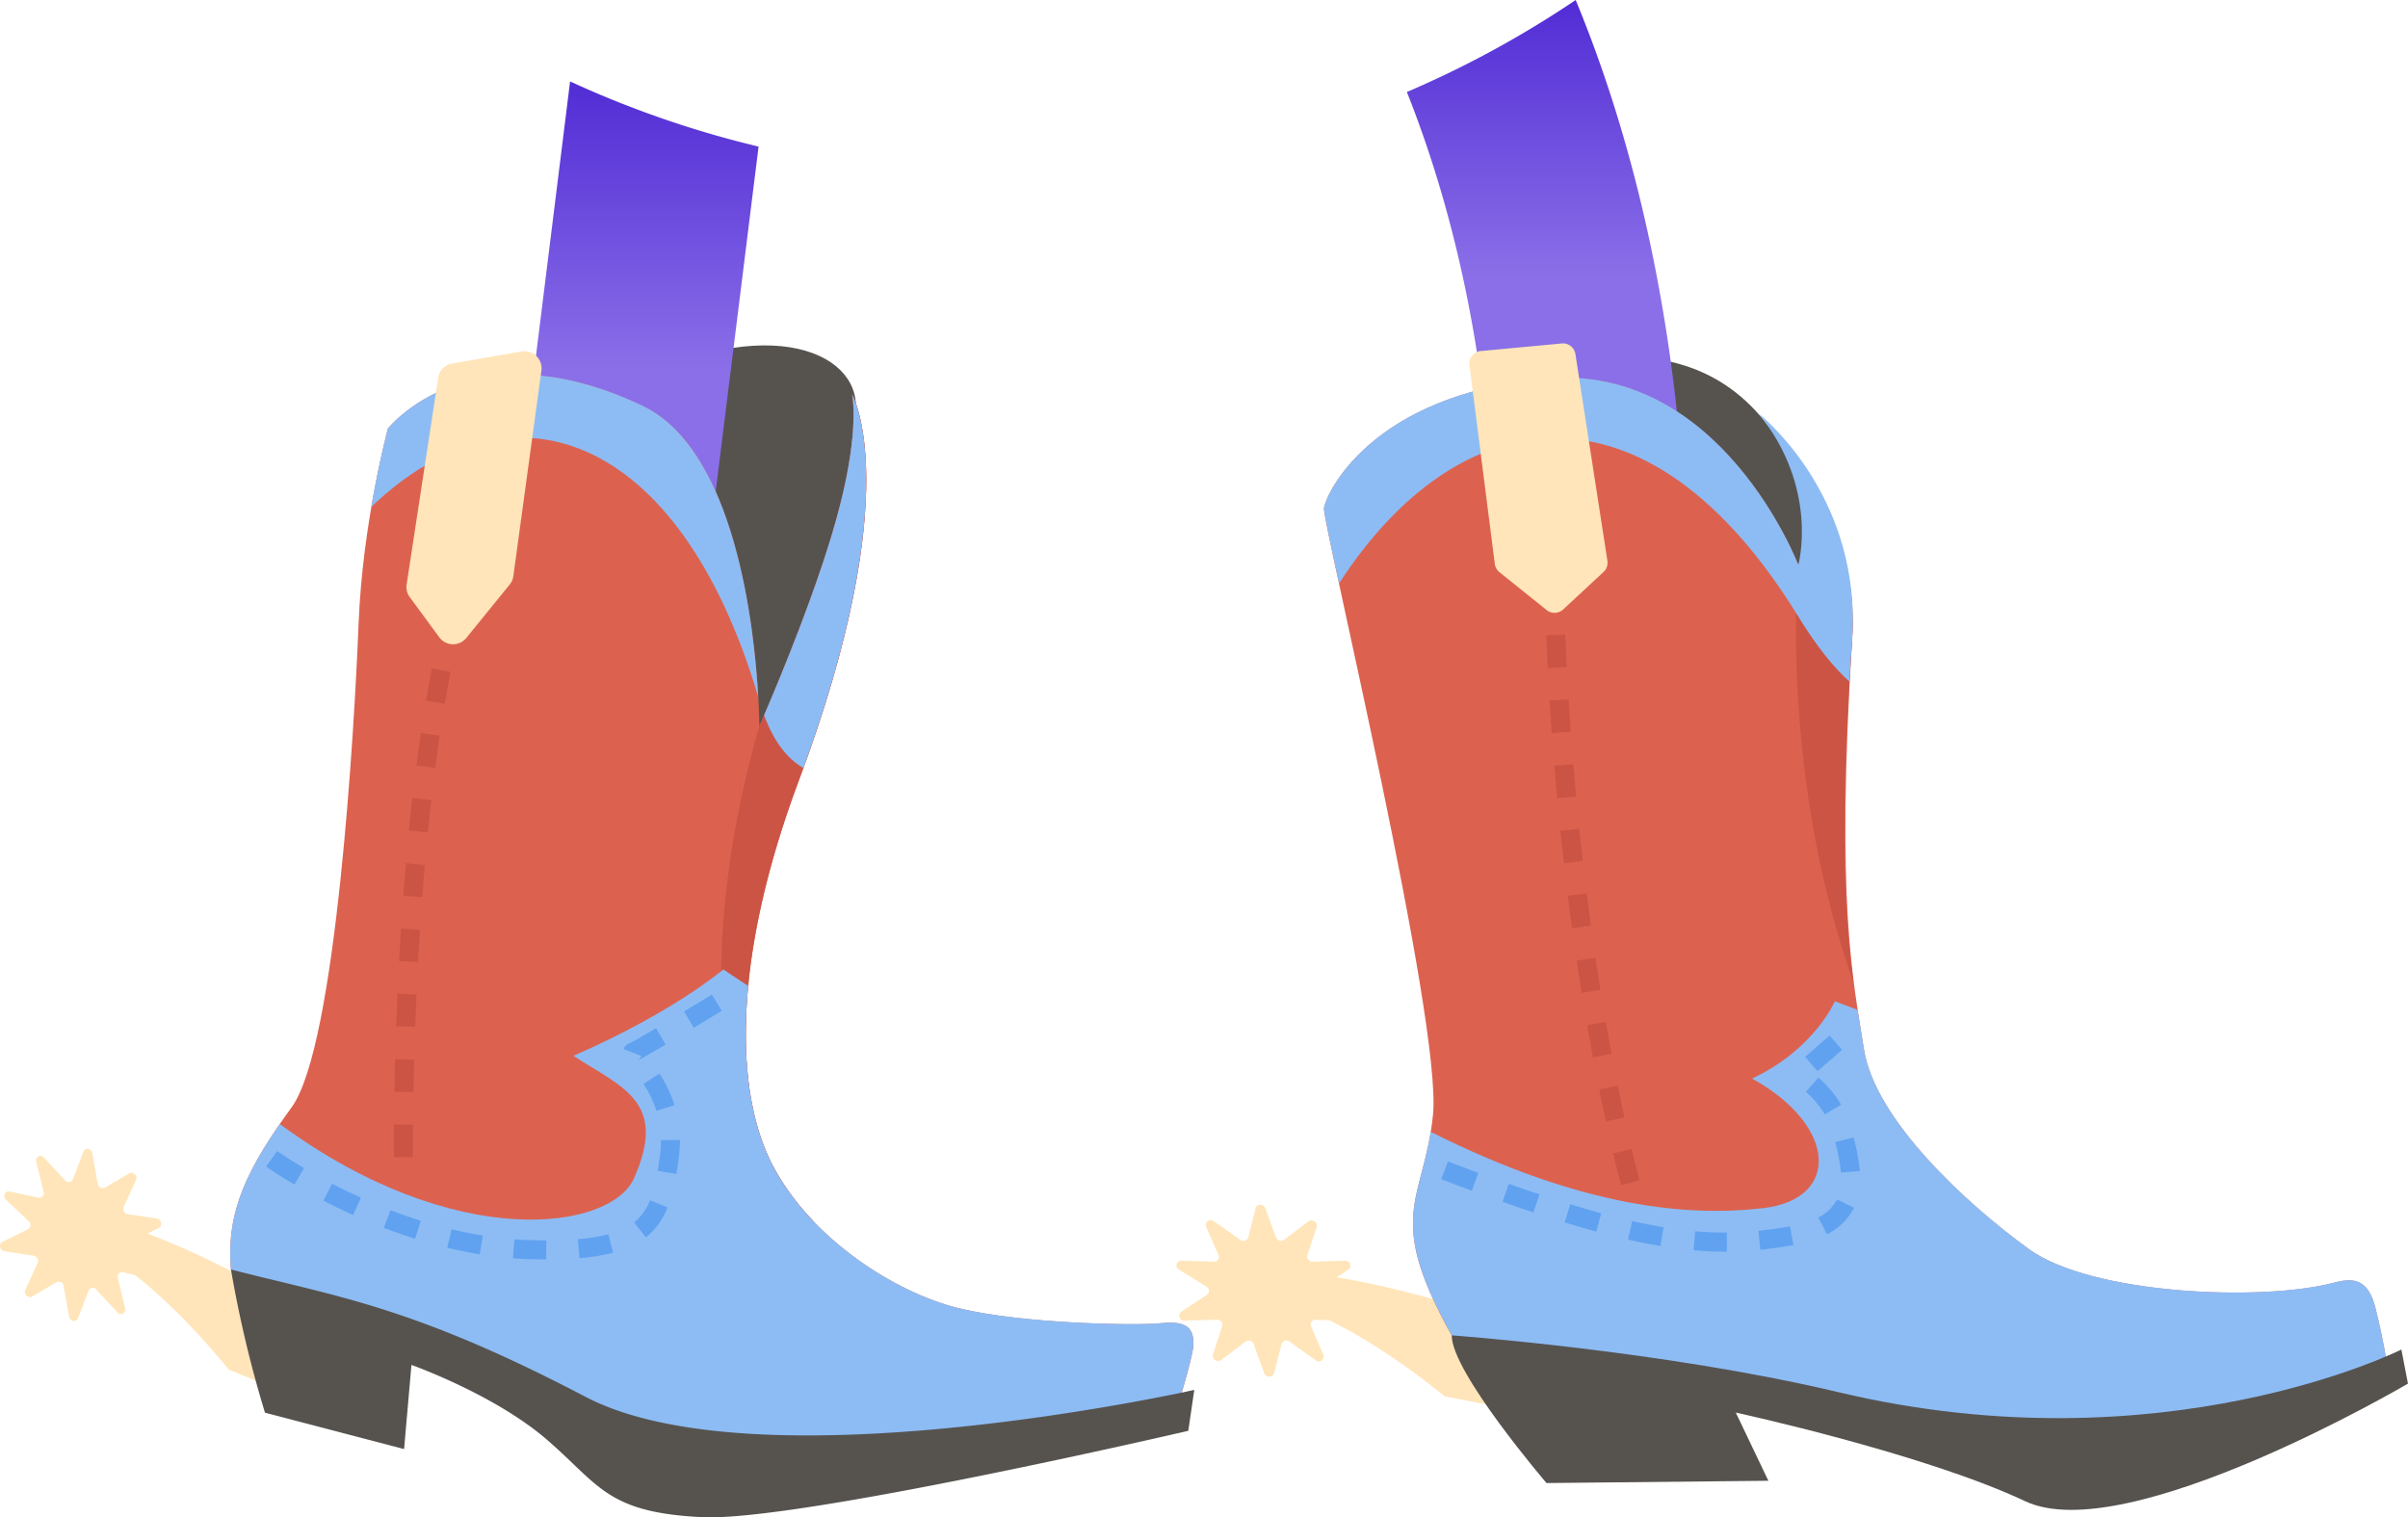 <svg xmlns="http://www.w3.org/2000/svg" xmlns:xlink="http://www.w3.org/1999/xlink" viewBox="0 0 887.01 558.94"><defs><linearGradient id="linear-gradient" x1="569.83" y1="-296.18" x2="569.83" y2="-527.02" gradientTransform="matrix(1, 0, 0, -1, 0, -296.18)" gradientUnits="userSpaceOnUse"><stop offset="0" stop-color="#522cd5"/><stop offset="0.44" stop-color="#8a6fe8"/></linearGradient><linearGradient id="linear-gradient-2" x1="230.3" y1="-326.2" x2="230.3" y2="-566.9" xlink:href="#linear-gradient"/></defs><g id="Layer_2" data-name="Layer 2"><g id="Layer_1-2" data-name="Layer 1"><g id="asset"><path d="M573.64,134.42c54.14-12.28,74.79,16.19,84.28,32.37s12.28,51.35,7.81,56.37S573.64,134.42,573.64,134.42Z" fill="#56534f"/><path d="M212.38,152c59.35-37.95,99.31-26.14,102.66-5.3,7.19,44.71-30.21,127.53-39.38,135.91S212.38,152,212.38,152Z" fill="#56534f"/><path d="M518.23,33.89c30.68,77.08,33.24,154.76,32.19,192.73-.15,3.88,36.05,7.39,71-.55.54-48.95-5.08-139.2-41-226.07A374.66,374.66,0,0,1,518.23,33.89Z" fill="url(#linear-gradient)"/><path d="M210,30,181.17,261.84l71.31,8.88L279.43,54A373.54,373.54,0,0,1,210,30Z" fill="url(#linear-gradient-2)"/><path d="M466.09,445.07,470,455.79a2,2,0,0,0,3,.92l9-6.84a2,2,0,0,1,3.06,2l-3.47,10.5a1.92,1.92,0,0,0,2,2.4l11.82-.36a1.82,1.82,0,0,1,1.3,3.27L487.21,474a1.74,1.74,0,0,0,.16,3l10.13,6.27a1.74,1.74,0,0,1-1,3.27l-11.86-.36a1.72,1.72,0,0,0-1.72,2.4l4.57,10.5a1.8,1.8,0,0,1-2.85,2L475,494.19a1.88,1.88,0,0,0-2.94.92l-2.74,10.72c-.44,1.72-3,1.72-3.65,0l-3.86-10.72a2,2,0,0,0-3-.92l-9,6.84a2,2,0,0,1-3.06-2l3.47-10.5a1.92,1.92,0,0,0-2-2.4l-11.82.36a1.82,1.82,0,0,1-1.3-3.27l9.47-6.27a1.74,1.74,0,0,0-.16-3l-10.13-6.27a1.74,1.74,0,0,1,1-3.27l11.86.36a1.72,1.72,0,0,0,1.72-2.4l-4.57-10.5a1.8,1.8,0,0,1,2.85-2l9.72,6.84a1.88,1.88,0,0,0,2.94-.92l2.74-10.72C462.88,443.35,465.47,443.35,466.09,445.07Z" fill="#ffe5b9"/><path d="M537.17,481.24s-52.41-16.41-74.7-11.94c-6.7,1.34-4.2,10.33,3.8,10.33,24.31,0,65.93,34.76,65.93,34.76l33,6.31Z" fill="#ffe5b9"/><path d="M540.63,502c-33.07-54.42-16.32-56.93-12.78-91.26s-40.79-218.51-40.16-223.53,17.07-41.86,81.65-47.72,93.08,68.65,93.08,68.65,4.16-6.14,6.25-18.28c3.56,0,15.21,19.26,13.57,45.91-6,97.44.32,124.74,4.34,150.7s37.65,56.93,60.75,73.67,85.76,19.44,112.45,12.37c7-1.84,12.55-1.67,15.32,9.67,3.32,13.61,3.45,16.74,4.51,21.95,2,9.67-58,50.6-149,27.16S540.63,502,540.63,502Z" fill="#dc624f"/><path d="M662.41,208.09s-.16-.42-.48-1.19c.23,1,.38,1.67.43,1.9-.62,7.75-5.68,79.54,20.38,153.13-3.11-23.1-5.4-56.94-.5-126.21,2.34-33.07-13.08-55.4-16.64-55.4C669.5,196.51,662.41,208.09,662.41,208.09Z" fill="#cc5444"/><path d="M34,424.84l2,11.26a1.83,1.83,0,0,0,2.62,1.41l9-5.29c1.45-.85,3.22.93,2.49,2.51l-4.54,9.83a2,2,0,0,0,1.46,2.7l10.71,1.61c1.72.26,2.24,2.71.73,3.46L49.19,457a1.83,1.83,0,0,0-.26,3l8.29,7.9c1.33,1.27.41,3.46-1.3,3.08l-10.65-2.32a1.63,1.63,0,0,0-1.88,2.09l2.71,11.16a1.64,1.64,0,0,1-2.84,1.53L35.42,475a1.63,1.63,0,0,0-2.78.42l-3.91,10.17c-.63,1.63-3,1.2-3.29-.61l-2-11.26a1.83,1.83,0,0,0-2.62-1.41l-9,5.29c-1.45.85-3.22-.93-2.49-2.51l4.54-9.83a2,2,0,0,0-1.46-2.7L1.62,460.92c-1.72-.26-2.24-2.71-.73-3.46l9.39-4.64a1.83,1.83,0,0,0,.26-3L2.25,442c-1.33-1.27-.41-3.46,1.3-3.08L14.2,441.2a1.63,1.63,0,0,0,1.88-2.09L13.37,428a1.64,1.64,0,0,1,2.84-1.53l7.84,8.4a1.63,1.63,0,0,0,2.78-.42l3.91-10.17C31.36,422.6,33.7,423,34,424.84Z" fill="#ffe5b9"/><path d="M93.27,472.5s-45.07-25-65.77-24.24c-6.22.22-5.18,9.54,2,10.87,21.93,4,54.78,45.41,54.78,45.41l28.92,11.74Z" fill="#ffe5b9"/><path d="M85.07,467.63c-1.83-21.49,6-37.21,22.4-59.81s23.12-140.28,24.61-177.95,10.82-72,10.82-72,30.48-38.51,93.81-8.37c42.85,20.39,43,118.05,43,118.05s21.09-47.46,29.7-81.21c7.33-28.74,4.49-41,4.49-41s20.42,35.16-19.68,142.33c-24.67,65.94-23.59,114.7-9.67,141.49s44.69,46.88,68.58,52.74,65.71,6.42,73.91,5.58,13.23.28,12.5,8.65c-.44,5-6.72,25.12-6.72,25.12S262.41,558.07,235.26,538,151,488.57,125.11,485.23,85.07,467.63,85.07,467.63Z" fill="#dc624f"/><path d="M299.6,449.81a91,91,0,0,1-15.07-20.69c-13.92-26.79-15-75.55,9.67-141.49,40.1-107.16,19.68-142.33,19.68-142.33s2.84,12.28-4.49,41c-8.61,33.75-29.7,81.21-29.7,81.21C257,346.3,260.5,427.43,299.6,449.81Z" fill="#cc5444"/><path d="M266.43,357.12S247.87,373,211.24,388.93c17.95,11.72,34.94,16.83,22.25,45.21-8.52,19-65.64,27.55-130.43-20.09-13.39,19.38-19.65,34.13-18,53.58,0,0,14.12,14.23,40,17.58s83,32.65,110.15,52.74S432.8,521.21,432.8,521.21s6.28-20.09,6.72-25.12c.73-8.37-4.29-9.49-12.5-8.65s-50,.28-73.91-5.58-54.66-25.95-68.58-52.74c-7.9-15.2-11.66-37.47-8.93-65.93Z" fill="#8dbcf4"/><path d="M85.07,467.63c38.88,10.05,66.6,13.4,130.54,46.88S439.93,512,439.93,512l-2.22,15.07s-143.9,33.49-179,31.81-37.83-11.72-57.15-28.46-50-27.63-50-27.63l-2.71,31-51.24-13.4A428.83,428.83,0,0,1,85.07,467.63Z" fill="#56534f"/><path d="M645.37,397.3c31.43,17.3,32.55,44.37,4.28,47.72-26.88,3.19-66.15.29-122.63-28.08-4.65,28.61-17.33,34.09,13.61,85,0,0,99,5.86,190,29.3s151-17.5,149-27.16c-1.06-5.21-1.19-8.34-4.51-21.95-2.77-11.35-8.37-11.51-15.32-9.67-26.69,7.07-89.35,4.37-112.45-12.37s-56.72-47.72-60.75-73.67c-.72-4.63-1.53-9.3-2.35-14.41l-8.35-3.17S668.22,386.7,645.37,397.3Z" fill="#8dbcf4"/><path d="M534.77,491.91s77.86,5.58,142.43,20.93c119.71,28.46,207.37-15.72,207.37-15.72L887,509.68S783.34,570.61,746,553s-106.6-32.65-106.6-32.65l12,25.12-81.73.84S534.58,505.3,534.77,491.91Z" fill="#56534f"/><path d="M597.15,436.62c-.94-3.57-1.93-7.52-2.93-11.74l6.81-1.62c1,4.16,2,8.05,2.89,11.57Zm-5.6-23.51c-.84-3.84-1.67-7.81-2.48-11.8l6.86-1.39c.8,4,1.63,7.89,2.46,11.7Zm-4.79-23.63c-.73-3.89-1.45-7.88-2.15-11.86l6.9-1.2c.69,3.95,1.4,7.91,2.13,11.77Zm-4.14-23.74c-.64-3.94-1.26-7.94-1.85-11.9l6.92-1c.59,3.93,1.21,7.91,1.84,11.82Zm-3.56-23.83c-.54-3.94-1.07-8-1.57-11.94l7-.87c.5,4,1,7.95,1.56,11.86Zm-3-23.9q-.67-5.86-1.31-12l7-.72q.63,6.06,1.3,11.89Zm-2.48-23.95q-.54-5.9-1-12l7-.57q.5,6.06,1,11.92Zm-2-24q-.42-5.93-.79-12l7-.42q.36,6,.79,11.94Zm-1.45-24q-.3-5.94-.54-12l7-.27q.24,6,.53,11.95ZM569.21,222q-.18-6-.28-12l7-.13q.11,6,.28,12Z" fill="#cc5444"/><path d="M145.09,426.28v-2.9c0-2.46,0-5.54,0-9.16l7,.06c0,3.59,0,6.65,0,9.1v2.88Zm7.2-24-7-.13c.07-3.73.16-7.76.27-12l7,.19C152.44,394.58,152.36,398.59,152.29,402.3Zm.64-24-7-.25q.21-5.8.49-12l7,.31Q153.14,372.56,152.93,378.34ZM154,354.41l-7-.38c.21-3.93.45-7.95.71-12l7,.45C154.45,346.5,154.22,350.5,154,354.41Zm1.53-23.91-7-.52c.3-4,.63-8.08,1-12l7,.6C156.17,322.47,155.85,326.49,155.54,330.5Zm2.07-23.85-7-.69c.41-4.08.83-8.12,1.28-12l7,.79C158.44,298.6,158,302.6,157.61,306.65Zm2.71-23.76-6.94-.9c.53-4.06,1.09-8.09,1.66-12l6.92,1C161.4,274.88,160.85,278.86,160.32,282.89Zm3.52-23.63-6.9-1.17c.69-4.07,1.42-8.07,2.17-11.9l6.87,1.34C165.24,251.3,164.52,255.25,163.84,259.26Zm4.59-23.38-6.83-1.55c.93-4.09,1.9-8.06,2.89-11.79l6.77,1.8C170.29,228,169.33,231.87,168.43,235.88Z" fill="#cc5444"/><path d="M201.18,463.92H201c-1.51,0-3.08,0-4.71-.05-2.41-.05-4.88-.17-7.34-.35l.53-7c2.33.18,4.67.29,7,.34,1.57,0,3.1.05,4.57.05h.21Zm12.27-.46-.58-7a65.56,65.56,0,0,0,11.22-1.78l1.79,6.77A72.56,72.56,0,0,1,213.45,463.46Zm-36.73-1.41c-3.94-.64-8-1.46-12-2.44l1.65-6.8c3.86.94,7.73,1.72,11.5,2.33Zm-23.82-5.73c-3.81-1.2-7.69-2.56-11.54-4l2.51-6.53c3.71,1.43,7.46,2.74,11.13,3.9Zm85-.52-4.34-5.5a19,19,0,0,0,5.86-8.16l6.49,2.63A26,26,0,0,1,237.92,455.8ZM130.1,447.58c-3.68-1.66-7.37-3.45-11-5.32l3.22-6.22c3.5,1.81,7.08,3.54,10.64,5.15Zm-21.66-11.22c-6.52-3.85-10.26-6.52-10.42-6.63L102.1,424s3.67,2.62,9.89,6.29Zm140.71-3.89-6.9-1.17c.28-1.66.56-3.53.85-5.72a40.63,40.63,0,0,0,.36-5.35V420l7-.08v.3a47.89,47.89,0,0,1-.42,6.28C249.74,428.77,249.45,430.72,249.15,432.47Zm-7.36-23.26a40.16,40.16,0,0,0-4.75-9.94l5.87-3.82a47.45,47.45,0,0,1,5.56,11.66Zm-7.51-18.36a3.25,3.25,0,0,0,1.95-1.87l-6.52-2.54a3.84,3.84,0,0,1,2.34-2.22c.23-.1,1.79-.85,9.59-5.46l3.56,6C235.8,390.35,234.85,390.67,234.28,390.85Zm21.28-12.25-3.61-6c4.28-2.58,8.14-4.92,10.28-6.23l3.64,6C263.72,373.66,259.85,376,255.56,378.6Z" fill="#60a2f0"/><path d="M635.33,461.07c-3.8,0-7.56-.17-11.5-.51l.61-7c3.73.33,7.29.49,10.88.49h.77l0,7Zm13.12-.68-.71-7c3.42-.35,7-.85,11-1.53l.62-.11,1.26,6.89-.7.12C655.78,459.5,652,460,648.45,460.39ZM611.68,459c-3.8-.63-7.82-1.43-12-2.37l1.55-6.83c4,.91,7.9,1.68,11.56,2.29ZM673,454.68l-3.25-6.2a15,15,0,0,0,6.91-6.66l6.29,3.08A22.07,22.07,0,0,1,673,454.68Zm-85-1c-3.69-1-7.6-2.14-11.63-3.38l2.05-6.69c4,1.21,7.8,2.33,11.41,3.31Zm-23.13-7.06c-3.64-1.21-7.48-2.53-11.41-3.92l2.34-6.6c3.89,1.38,7.68,2.68,11.28,3.88Zm-22.73-8c-3.61-1.34-7.4-2.77-11.26-4.25l2.51-6.54c3.84,1.47,7.6,2.89,11.19,4.22Zm136-6.68A68,68,0,0,0,676,420.72l6.78-1.73a73,73,0,0,1,2.33,12.36Zm-5.94-21.43a36,36,0,0,0-7-8.32l4.64-5.24a42.67,42.67,0,0,1,8.39,10ZM669.5,394.6l-4.59-5.28,9.05-7.87,4.59,5.28Z" fill="#60a2f0"/><path d="M662.39,227.07c6.7,10.91,13,18.76,18.86,24,.29-4.92.61-10,1-15.35,3.51-50.59-30.17-79.95-34.5-83.44,22.48,27.63,14.68,55.81,14.68,55.81s-28.5-74.51-93.08-68.65-81,42.7-81.65,47.72c-.14,1.15,2.08,11.73,5.54,27.75C537.48,146.78,606.62,136.32,662.39,227.07Z" fill="#8dbcf4"/><path d="M279.3,256.71c-1.47-26-8.54-91-42.6-107.23-63.33-30.14-93.81,8.37-93.81,8.37s-3.17,11.67-6.11,28.86C188.31,137.28,250.37,159.21,279.3,256.71Z" fill="#8dbcf4"/><path d="M281.46,263.46c3.64,9.87,8.65,16.14,14.47,19.45,37.75-103.48,17.94-137.61,17.94-137.61s2.84,12.28-4.49,41C302.29,214.14,286.72,251.26,281.46,263.46Z" fill="#8dbcf4"/><path d="M590.67,210.7l-14.85,13.8a4.68,4.68,0,0,1-6.11.22l-17.37-13.93a4.68,4.68,0,0,1-1.72-3.11l-9.34-73.2a4.67,4.67,0,0,1,4.64-5.21l29.78-2.79a4.68,4.68,0,0,1,4.63,4l11.78,76.13A4.61,4.61,0,0,1,590.67,210.7Z" fill="#ffe5b9"/><path d="M192.17,129.47l-25.63,4.45a6.27,6.27,0,0,0-5.13,5.24l-11.62,76.13a6.28,6.28,0,0,0,1.15,4.67l10.88,14.81a6.28,6.28,0,0,0,9.93.25l16-19.69a6.18,6.18,0,0,0,1.35-3.12l10.34-75.7A6.29,6.29,0,0,0,192.17,129.47Z" fill="#ffe5b9"/></g></g></g></svg>